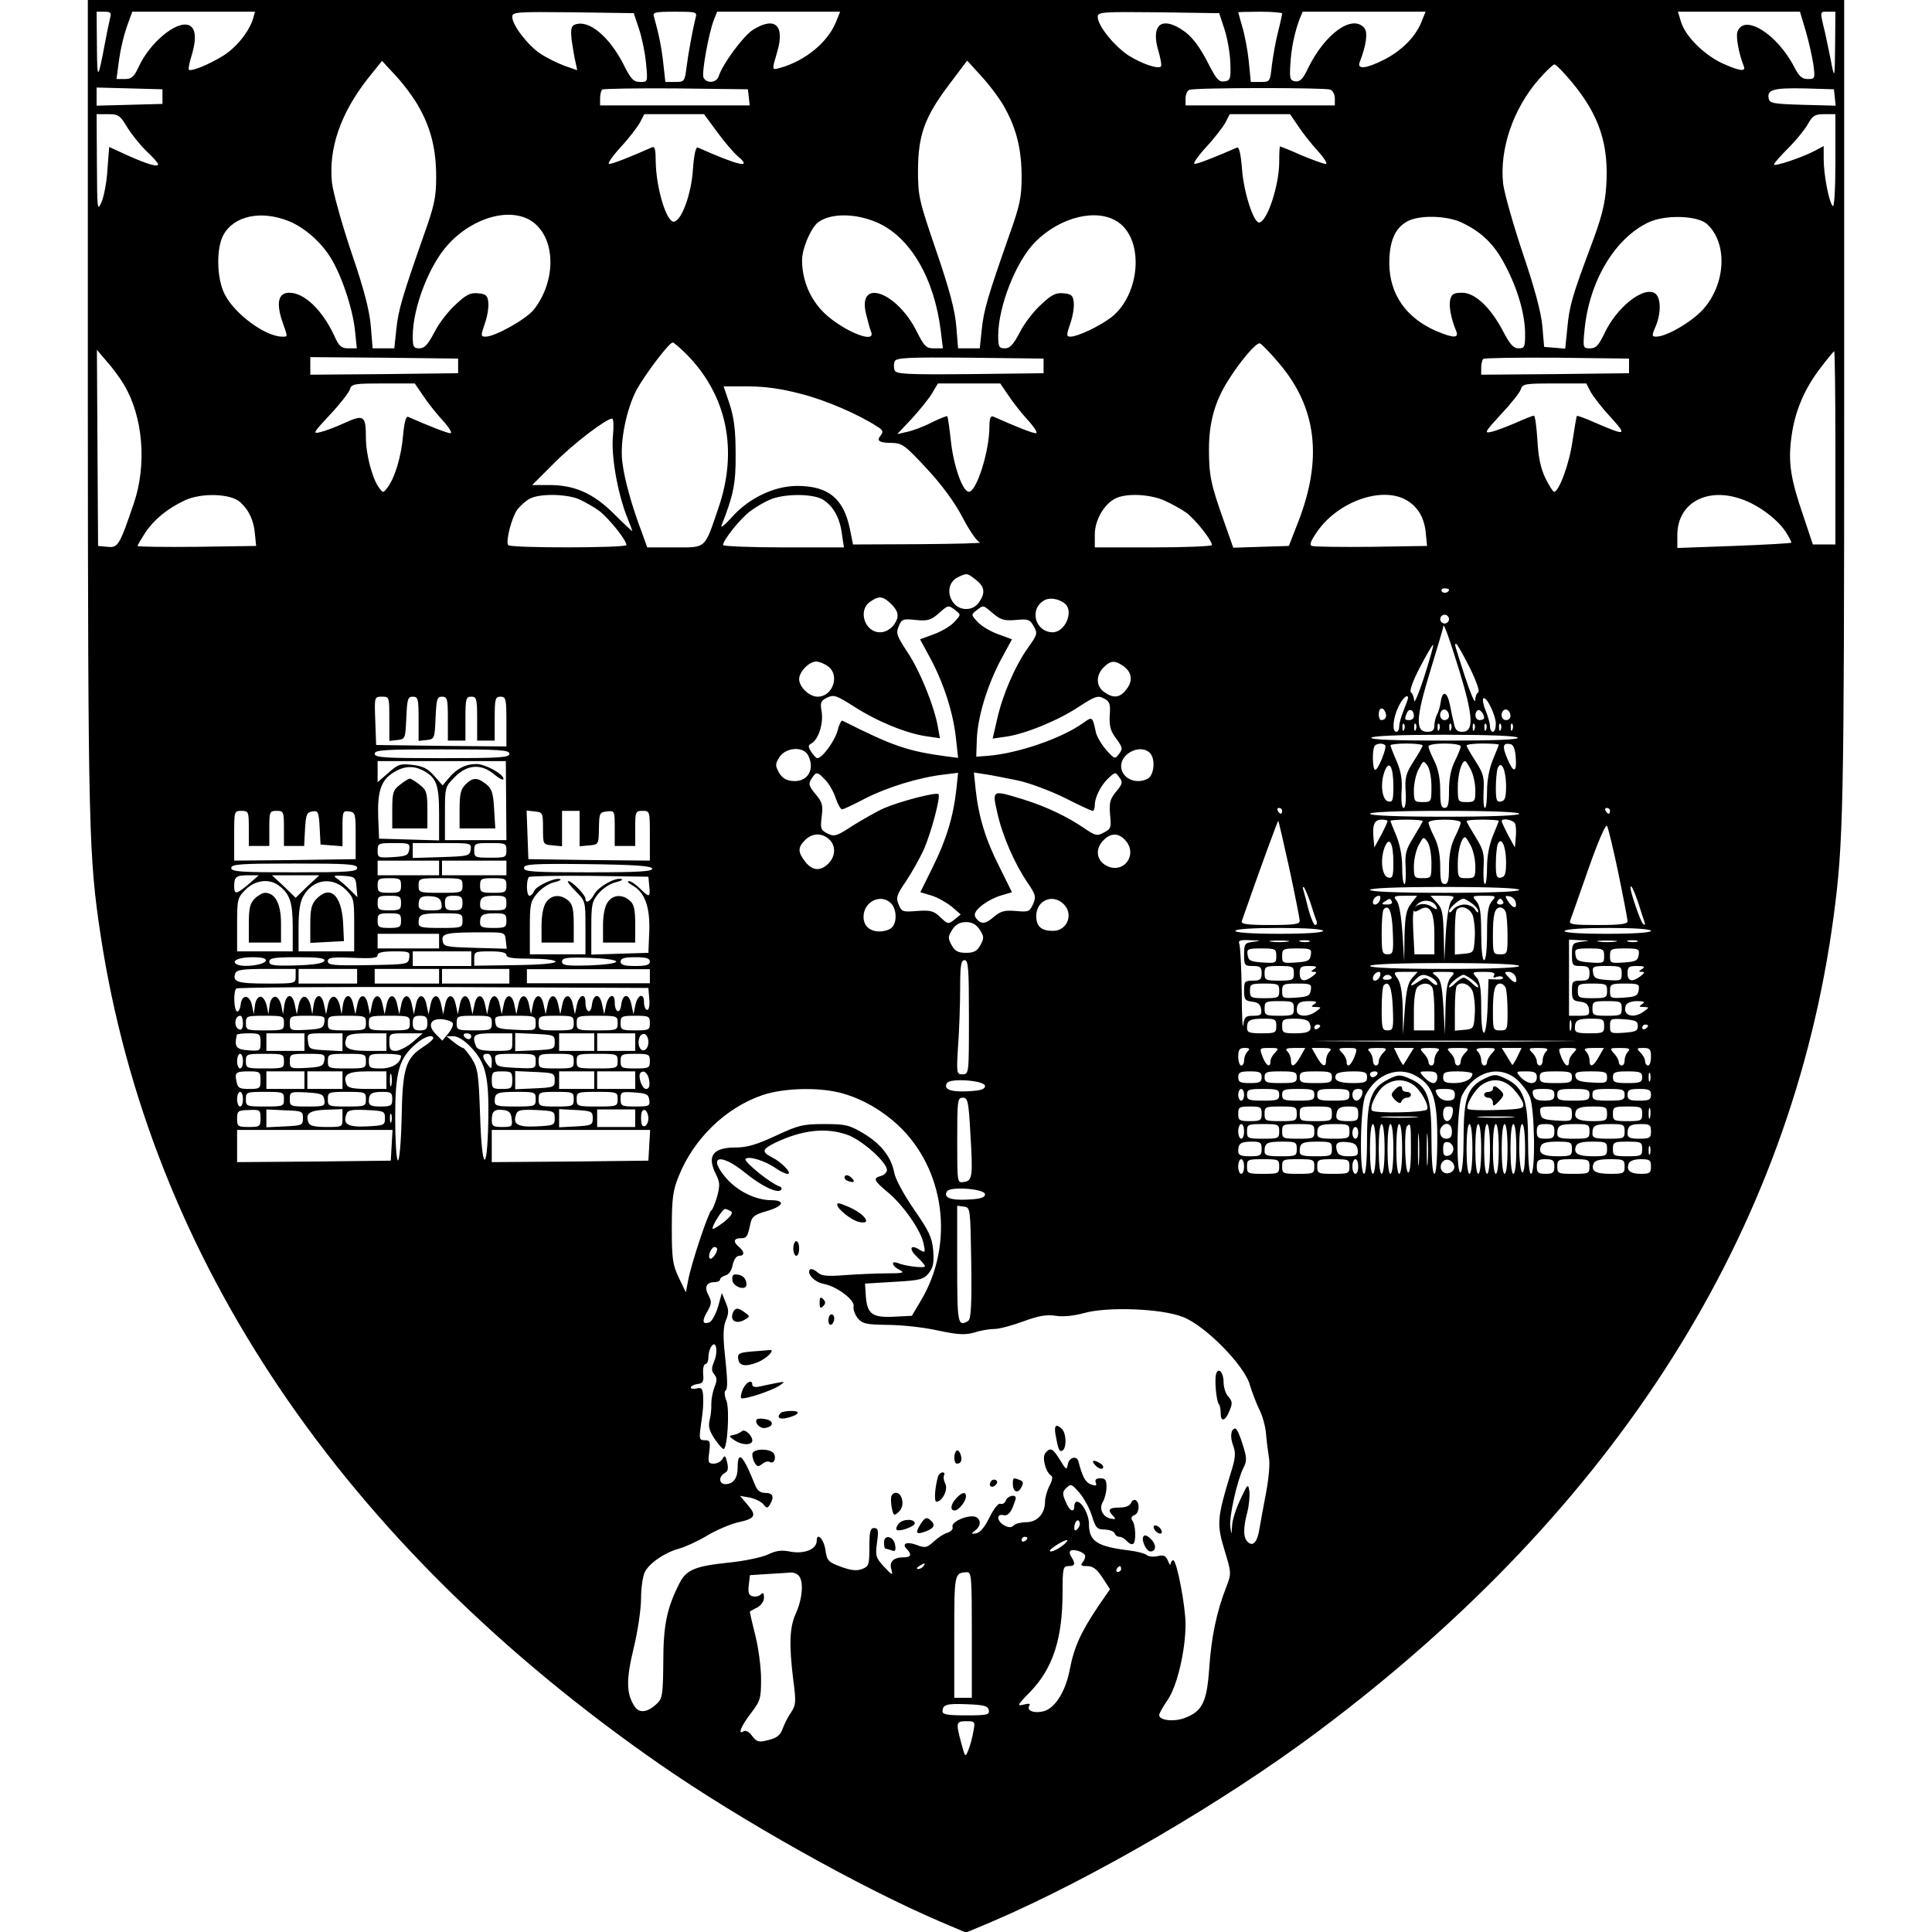 <?xml version="1.0" standalone="no"?>
<!DOCTYPE svg PUBLIC "-//W3C//DTD SVG 20010904//EN"
 "http://www.w3.org/TR/2001/REC-SVG-20010904/DTD/svg10.dtd">
<svg version="1.0" xmlns="http://www.w3.org/2000/svg"
 width="660pt" height="660pt" viewBox="0 0 660 660"
 preserveAspectRatio="xMidYMid meet">
<g transform="translate(0,660) scale(0.1,-0.1)"
fill="#000000" stroke="none">
<path d="M300 5208 c1 -1450 3 -1532 44 -1805 169 -1104 826 -2077 1910 -2830
272 -189 687 -422 959 -538 l87 -37 88 37 c343 147 794 410 1117 652 1018 762
1615 1706 1759 2783 33 249 36 363 36 1743 l0 1387 -3000 0 -3000 0 0 -1392z
m76 1330 c-3 -13 -11 -50 -17 -83 -25 -132 -27 -133 -28 -12 l-1 117 26 0 c22
0 25 -3 20 -22z m489 0 c-13 -45 -57 -100 -102 -128 -46 -29 -111 -56 -118
-48 -2 2 2 26 11 53 16 55 12 90 -11 99 -42 16 -133 -59 -171 -142 -16 -34
-24 -42 -47 -42 l-29 0 7 53 c7 53 18 100 37 150 l10 27 210 0 209 0 -6 -22z
m1318 -37 c10 -30 21 -83 24 -118 6 -63 6 -63 -20 -63 -23 0 -32 10 -57 60
-49 96 -119 154 -166 136 -13 -5 -15 -16 -11 -54 4 -26 9 -59 13 -74 l6 -28
-43 15 c-24 9 -61 27 -82 41 -43 28 -97 98 -97 126 0 17 11 18 208 16 l207 -3
18 -54z m193 37 c-10 -40 -25 -122 -31 -170 -6 -46 -7 -48 -39 -48 l-33 0 -7
63 c-6 55 -16 104 -32 160 -5 15 3 17 71 17 75 0 77 -1 71 -22z m479 -15 c-28
-68 -104 -130 -187 -154 -33 -9 -32 -12 -12 57 25 88 -9 119 -84 72 -32 -20
-104 -117 -117 -159 -8 -23 -43 -25 -52 -3 -6 17 18 151 36 197 l11 27 210 0
210 0 -15 -37z m1328 -23 c10 -30 19 -82 20 -115 2 -55 0 -60 -20 -63 -18 -3
-27 7 -49 49 -36 72 -63 107 -100 130 -69 43 -102 11 -77 -74 8 -27 12 -51 9
-54 -10 -10 -65 9 -110 37 -49 32 -106 102 -106 132 0 17 11 18 208 16 l207
-3 18 -55z m197 54 c0 -3 -6 -32 -14 -63 -8 -31 -17 -82 -21 -113 -6 -58 -7
-58 -39 -58 l-33 0 -7 71 c-4 38 -14 91 -22 117 -7 26 -14 48 -14 50 0 1 34 2
75 2 41 0 75 -3 75 -6z m475 -31 c-21 -51 -69 -98 -129 -128 -60 -30 -91 -33
-81 -7 23 59 28 101 16 116 -41 49 -135 -19 -193 -138 -17 -36 -27 -46 -43
-44 -18 3 -20 9 -17 58 3 54 14 108 32 156 l10 24 210 0 210 0 -15 -37z m1314
-30 c11 -38 22 -89 26 -115 6 -46 5 -48 -19 -48 -20 0 -30 9 -46 40 -59 115
-174 186 -195 120 -5 -17 5 -73 22 -116 8 -20 -14 -17 -74 10 -63 30 -125 92
-140 140 l-11 36 209 0 208 0 20 -67z m100 -50 c-1 -104 -2 -112 -11 -68 -5
28 -16 78 -23 112 -19 78 -19 73 10 73 l25 0 -1 -117z m-4835 -214 c39 -71 56
-141 56 -234 0 -68 -6 -97 -41 -195 -75 -214 -88 -258 -95 -324 l-7 -66 -37 0
-37 0 -6 73 c-4 53 -22 125 -66 253 -33 98 -63 206 -67 240 -12 116 29 236
122 355 l49 61 51 -55 c28 -31 63 -79 78 -108z m2000 0 c39 -71 56 -141 56
-234 0 -68 -6 -97 -41 -195 -75 -214 -88 -258 -95 -324 l-7 -66 -37 0 -37 0
-6 73 c-4 54 -22 124 -68 258 -60 176 -63 188 -63 279 1 120 23 181 107 292
l61 81 51 -56 c28 -31 64 -79 79 -108z m1936 90 c94 -113 127 -214 117 -357
-4 -59 -16 -107 -52 -202 -64 -171 -74 -205 -81 -283 l-7 -68 -36 3 -36 3 -6
70 c-4 47 -27 133 -67 250 -33 99 -63 205 -67 237 -13 118 34 256 121 356 25
29 50 52 54 52 5 0 32 -27 60 -61z m-4815 -49 l0 -25 -112 -3 -113 -3 0 31 0
31 113 -3 112 -3 0 -25z m2003 -2 l3 -28 -255 0 -256 0 0 23 c0 13 3 27 7 31
4 3 117 5 252 4 l246 -3 3 -27z m1986 26 c9 -3 16 -17 16 -30 l0 -24 -255 0
-255 0 0 24 c0 13 6 27 13 29 18 8 462 8 481 1z m1724 -27 l3 -28 -113 3
c-101 3 -113 5 -116 22 -6 30 17 36 123 34 l100 -3 3 -28z m-5835 -99 c14 -24
44 -61 66 -83 23 -21 41 -42 41 -46 0 -11 -37 0 -106 31 l-61 28 -6 -77 c-2
-42 -12 -92 -20 -111 -15 -33 -15 -27 -16 133 l-1 167 39 0 c35 0 41 -4 64
-42z m2017 -19 c24 -33 57 -72 73 -85 48 -41 -2 -29 -139 32 -7 3 -13 -22 -17
-76 -5 -80 -37 -170 -63 -177 -26 -8 -63 115 -64 206 0 39 -3 52 -12 48 -79
-35 -135 -57 -147 -57 -7 0 10 25 38 56 29 31 58 69 67 85 l15 29 102 0 102 0
45 -61z m1985 20 c15 -23 45 -61 67 -85 22 -24 34 -44 27 -44 -8 0 -45 14 -84
30 -38 17 -71 30 -72 30 -2 0 -3 -24 -3 -53 0 -81 -42 -207 -69 -207 -19 0
-52 103 -58 181 -4 52 -10 78 -17 75 -68 -30 -134 -56 -145 -56 -7 0 10 25 38
56 29 31 58 69 67 85 l15 29 103 0 103 0 28 -41z m1835 -121 c0 -96 -4 -158
-9 -152 -13 13 -31 107 -31 160 l0 45 -32 -17 c-44 -23 -138 -54 -138 -46 0 4
22 29 49 56 27 27 57 64 67 82 16 29 24 34 56 34 l38 0 0 -162z m-5282 -204
c51 -21 107 -69 140 -122 38 -59 78 -179 85 -254 l6 -58 -29 0 c-24 0 -32 7
-48 43 -41 88 -102 147 -154 147 -37 0 -45 -34 -24 -97 20 -57 20 -53 -1 -53
-57 1 -161 77 -195 144 -28 53 -30 157 -5 203 36 66 129 86 225 47z m832 -2
c78 -57 81 -199 5 -298 -25 -33 -133 -94 -166 -94 -17 0 -17 3 -3 44 9 25 14
57 12 73 -2 23 -8 29 -35 31 -26 3 -41 -5 -76 -38 -25 -22 -58 -65 -73 -95
-22 -42 -34 -55 -51 -55 -20 0 -23 5 -23 41 0 98 56 243 121 314 87 95 216
129 289 77z m1176 -2 c113 -49 196 -190 218 -372 l7 -58 -30 0 c-27 0 -33 6
-58 55 -68 139 -206 188 -174 61 6 -24 13 -51 17 -60 18 -47 -116 13 -173 78
-41 47 -63 105 -63 168 0 38 29 107 53 127 41 33 127 34 203 1z m824 1 c90
-62 75 -249 -25 -326 -40 -30 -112 -64 -137 -65 -15 0 -16 3 -2 44 9 25 14 57
12 73 -2 23 -8 29 -35 31 -26 3 -41 -5 -76 -38 -25 -22 -58 -65 -73 -95 -22
-42 -34 -55 -51 -55 -20 0 -23 5 -23 43 0 100 61 255 127 321 86 86 212 116
283 67z m1173 -1 c69 -33 112 -74 150 -148 42 -80 67 -166 67 -234 0 -43 -2
-48 -22 -48 -18 0 -30 14 -53 58 -43 82 -96 132 -140 132 -28 0 -36 -4 -41
-24 -5 -22 3 -65 21 -108 9 -24 -11 -23 -68 1 -104 45 -160 126 -161 231 0 75
19 121 62 144 40 22 134 20 185 -4z m838 -5 c72 -65 65 -206 -14 -293 -40 -43
-124 -92 -159 -92 -15 0 -16 3 -2 35 20 48 18 102 -4 114 -41 22 -131 -51
-172 -140 -19 -39 -28 -49 -48 -49 -24 0 -25 1 -19 63 16 167 104 314 220 368
56 26 165 23 198 -6z m-3484 -447 c137 -140 175 -327 107 -524 -48 -141 -40
-134 -149 -134 l-94 0 -19 53 c-35 92 -59 181 -66 238 -9 70 14 182 49 248 30
54 111 161 123 161 4 0 26 -19 49 -42z m2025 -32 c126 -150 146 -323 64 -536
l-33 -85 -95 -3 -95 -3 -31 88 c-46 129 -52 159 -52 249 0 90 20 163 66 235
42 67 96 130 108 126 6 -2 37 -34 68 -71z m-3948 -71 c65 -109 78 -273 33
-405 -49 -144 -54 -152 -90 -148 l-32 3 -2 335 -2 335 34 -40 c20 -22 46 -58
59 -80z m5846 -215 l0 -330 -38 0 -39 0 -31 93 c-46 133 -54 188 -42 276 12
88 45 165 102 238 22 29 42 53 44 53 2 0 4 -148 4 -330z m-4705 280 l0 -25
-252 -3 -253 -2 0 30 0 30 253 -2 252 -3 0 -25z m2000 0 l0 -25 -251 -3 c-217
-2 -253 0 -258 13 -3 8 -3 22 0 30 5 13 41 15 258 13 l251 -3 0 -25z m2000 0
l0 -25 -252 -3 -253 -2 0 23 c0 13 3 27 7 31 4 3 117 5 252 4 l246 -3 0 -25z
m-4120 -101 c15 -23 45 -61 67 -85 22 -24 34 -44 27 -44 -11 0 -77 26 -145 56
-7 3 -13 -19 -17 -63 -6 -72 -28 -145 -53 -178 -15 -20 -15 -20 -30 0 -22 30
-44 113 -44 169 0 76 -7 81 -71 52 -30 -14 -67 -28 -84 -32 -28 -7 -26 -3 32
59 34 36 64 75 68 86 6 20 14 21 114 21 l108 0 28 -41z m2000 0 c15 -23 45
-61 67 -85 22 -24 34 -44 27 -44 -12 0 -67 22 -146 57 -9 4 -13 -7 -13 -35 0
-83 -44 -222 -70 -222 -21 0 -51 84 -61 168 -5 47 -11 88 -13 90 -2 2 -26 -8
-53 -21 -26 -14 -64 -28 -83 -32 l-35 -8 51 54 c27 30 59 69 69 87 l19 32 107
0 106 0 28 -41z m1989 12 c9 -16 39 -55 68 -86 58 -64 54 -65 -55 -18 -31 14
-59 24 -60 22 -2 -2 -8 -40 -15 -85 -10 -75 -46 -174 -63 -174 -4 0 -17 21
-30 47 -16 34 -24 71 -27 130 -3 46 -8 83 -12 83 -4 0 -32 -11 -61 -24 -30
-13 -67 -27 -83 -31 -27 -6 -25 -2 31 59 34 36 64 74 68 85 6 20 14 21 115 21
l109 0 15 -29z m-2700 -6 c85 -21 200 -71 264 -113 18 -11 20 -17 11 -29 -16
-19 -6 -26 38 -26 35 -1 45 -8 119 -88 53 -57 96 -116 123 -168 23 -44 49 -82
59 -84 9 -3 -84 -5 -208 -6 l-226 -1 -11 55 c-22 103 -74 145 -180 145 -78 0
-166 -42 -224 -108 -23 -26 -39 -38 -34 -27 41 105 49 144 48 245 0 78 -5 121
-20 168 l-21 62 84 0 c57 0 114 -8 178 -25z m-640 -143 c-7 -66 15 -192 46
-273 11 -27 20 -51 20 -53 0 -2 -28 24 -62 58 -72 72 -137 100 -226 99 l-54 0
74 74 c66 67 179 153 199 153 5 0 6 -26 3 -58z m-1274 -227 c31 -28 47 -63 51
-110 l4 -40 -202 -3 c-112 -1 -203 0 -203 3 0 3 12 23 26 45 30 45 76 83 136
111 56 26 156 23 188 -6z m1157 10 c20 -9 52 -27 71 -41 33 -26 92 -99 92
-116 0 -10 -397 -11 -404 0 -9 14 12 94 31 121 11 14 31 32 44 38 33 17 122
16 166 -2z m833 -1 c36 -22 59 -62 66 -118 l7 -46 -207 0 c-113 0 -206 4 -206
8 0 17 59 90 92 115 18 14 49 32 68 40 48 21 145 21 180 1z m1168 -4 c24 -11
57 -29 74 -41 30 -22 88 -94 88 -111 0 -4 -90 -8 -200 -8 l-200 0 0 44 c0 49
31 103 70 123 37 19 119 15 168 -7z m829 0 c38 -23 60 -61 64 -115 l4 -40
-190 -3 c-104 -1 -195 0 -203 3 -10 3 -5 16 17 48 72 105 225 158 308 107z
m1142 5 c56 -19 121 -67 150 -110 13 -20 22 -37 20 -39 -2 -2 -91 -7 -196 -11
l-193 -7 0 44 c0 109 100 165 219 123z m-2615 -276 c30 -23 33 -45 10 -77 -21
-31 -69 -30 -90 3 -20 31 -12 68 18 83 31 15 32 15 62 -9z m1616 -33 c0 -11
-19 -15 -25 -6 -3 5 1 10 9 10 9 0 16 -2 16 -4z m-1904 -51 c18 -19 23 -31 19
-48 -9 -27 -33 -47 -59 -47 -52 0 -76 75 -34 104 31 22 45 20 74 -9z m592 3
c31 -26 1 -98 -42 -98 -60 1 -81 79 -29 109 19 11 49 6 71 -11z m-374 -23 c19
-15 19 -15 -4 -40 -13 -14 -45 -33 -71 -42 l-46 -17 38 -70 c45 -86 76 -184
85 -271 l7 -64 -39 5 c-134 18 -183 35 -356 122 -4 2 -12 -14 -17 -35 -10 -35
-52 -93 -69 -93 -4 0 -13 10 -21 22 -11 18 -11 22 2 29 23 14 40 66 34 107 -6
33 -3 38 19 49 23 11 32 7 92 -31 79 -51 178 -91 245 -101 l48 -7 -7 38 c-12
71 -62 194 -104 256 -36 55 -40 65 -30 88 10 25 15 27 59 22 40 -4 52 0 77 22
34 30 33 30 58 11z m129 -11 c26 -22 38 -25 77 -22 42 4 48 2 61 -21 14 -24
13 -29 -18 -72 -45 -63 -87 -160 -106 -243 l-16 -69 43 6 c67 9 179 55 249
101 58 38 68 41 88 30 20 -10 23 -19 20 -58 -2 -37 3 -54 22 -79 22 -30 23
-35 10 -52 -14 -19 -15 -19 -43 12 -16 18 -32 45 -36 60 -12 56 -12 56 -44 33
-74 -53 -224 -104 -325 -112 l-40 -3 2 60 c3 76 35 182 82 271 l38 70 -46 17
c-26 9 -58 28 -71 42 -23 25 -23 25 -4 40 25 19 21 19 57 -11z m1557 -19 c0
-8 -7 -15 -15 -15 -8 0 -15 7 -15 15 0 8 7 15 15 15 8 0 15 -7 15 -15z m35
-175 c48 -158 51 -210 10 -210 -17 0 -24 7 -28 28 -4 15 -10 44 -14 65 -9 44
-25 50 -31 11 -2 -15 -7 -35 -13 -45 -5 -10 -9 -27 -9 -38 0 -15 -6 -21 -24
-21 -42 0 -39 48 10 208 24 79 44 146 44 149 0 22 16 -22 55 -147z m-119 -20
c-19 -58 -34 -95 -35 -83 -1 12 -6 25 -11 28 -6 4 6 38 31 86 23 44 43 78 45
76 2 -1 -12 -50 -30 -107z m154 31 c23 -47 36 -83 30 -86 -6 -3 -10 -16 -11
-28 0 -12 -16 25 -35 83 -38 118 -36 110 -29 110 3 0 23 -36 45 -79z m-2192 3
c42 -29 18 -104 -35 -104 -28 0 -63 33 -63 60 0 25 34 60 58 60 10 0 28 -7 40
-16z m1009 1 c30 -21 34 -51 11 -80 -22 -29 -44 -32 -76 -9 -28 19 -29 57 -2
84 24 24 38 25 67 5z m-2507 -181 l0 -75 28 3 c26 3 27 5 30 76 3 64 5 72 22
72 18 0 20 -7 20 -76 l0 -75 28 3 c26 3 27 5 30 76 3 64 5 72 22 72 18 0 20
-7 20 -75 l0 -75 30 0 30 0 0 75 c0 68 2 75 20 75 18 0 20 -7 20 -75 l0 -75
30 0 30 0 0 75 c0 68 2 75 20 75 18 0 20 -7 20 -85 l0 -85 -222 2 -223 3 -3
83 c-3 82 -3 82 23 82 25 0 25 -1 25 -76z m3480 71 c0 -3 -7 -22 -15 -42 -8
-19 -15 -44 -15 -54 0 -11 -4 -19 -10 -19 -15 0 -12 46 7 85 14 30 33 47 33
30z m300 -87 c0 -16 -4 -28 -10 -28 -5 0 -10 8 -10 19 0 10 -7 34 -15 54 -8
19 -11 37 -8 41 10 10 42 -55 43 -86z m-377 38 c6 -15 -1 -26 -15 -26 -4 0 -8
9 -8 20 0 23 15 27 23 6z m97 -12 c0 -8 -7 -14 -15 -14 -17 0 -18 2 -9 24 7
18 24 12 24 -10z m120 0 c0 -8 -7 -14 -15 -14 -15 0 -21 21 -9 33 10 9 24 -2
24 -19z m120 -6 c0 -5 -7 -8 -15 -8 -15 0 -20 21 -8 33 7 7 23 -11 23 -25z
m90 6 c0 -8 -7 -14 -15 -14 -15 0 -21 21 -9 33 10 9 24 -2 24 -19z m-363 -46
c-3 -8 -6 -5 -6 6 -1 11 2 17 5 13 3 -3 4 -12 1 -19z m40 0 c-3 -8 -6 -5 -6 6
-1 11 2 17 5 13 3 -3 4 -12 1 -19z m80 0 c-3 -8 -6 -5 -6 6 -1 11 2 17 5 13 3
-3 4 -12 1 -19z m40 0 c-3 -8 -6 -5 -6 6 -1 11 2 17 5 13 3 -3 4 -12 1 -19z
m80 0 c-3 -8 -6 -5 -6 6 -1 11 2 17 5 13 3 -3 4 -12 1 -19z m40 0 c-3 -8 -6
-5 -6 6 -1 11 2 17 5 13 3 -3 4 -12 1 -19z m50 0 c-3 -8 -6 -5 -6 6 -1 11 2
17 5 13 3 -3 4 -12 1 -19z m40 0 c-3 -8 -6 -5 -6 6 -1 11 2 17 5 13 3 -3 4
-12 1 -19z m18 -28 c4 -7 -82 -10 -250 -10 -168 0 -254 3 -250 10 4 6 98 10
250 10 152 0 246 -4 250 -10z m-453 -26 c7 -7 -24 -84 -34 -84 -10 0 -11 74
-1 83 8 8 28 9 35 1z m128 -1 c0 -3 -14 -28 -31 -54 -27 -42 -30 -56 -27 -104
2 -32 -1 -55 -7 -55 -6 0 -9 23 -7 56 3 40 -2 69 -17 104 -12 27 -21 51 -21
54 0 3 25 6 55 6 30 0 55 -3 55 -7z m130 -3 c0 -6 -9 -28 -20 -50 -13 -26 -20
-59 -20 -100 0 -47 -3 -60 -15 -60 -12 0 -15 13 -15 60 0 41 -7 74 -20 100
-11 22 -20 44 -20 50 0 6 24 10 55 10 31 0 55 -4 55 -10z m130 6 c0 -2 -9 -25
-20 -51 -12 -29 -20 -69 -20 -106 0 -32 -3 -59 -7 -59 -5 0 -6 25 -5 55 3 48
0 62 -27 104 -17 26 -31 51 -31 54 0 4 25 7 55 7 30 0 55 -2 55 -4z m58 -44
c4 -53 -8 -54 -29 -3 -18 42 -15 54 11 49 10 -2 16 -17 18 -46z m-3438 13 c0
-13 -32 -15 -230 -15 -198 0 -230 2 -230 15 0 13 32 15 230 15 198 0 230 -2
230 -15z m1020 -4 c26 -49 -1 -94 -53 -89 -22 2 -36 11 -46 29 -13 24 -13 29
2 53 22 33 80 37 97 7z m1168 7 c20 -20 15 -76 -7 -88 -41 -22 -91 2 -91 43 0
45 67 76 98 45z m-2199 -163 l1 -135 -105 0 -105 0 0 91 c0 90 0 91 34 125 43
43 90 46 135 8 17 -14 31 -21 31 -15 0 17 -62 51 -93 51 -36 0 -66 -15 -93
-47 l-22 -26 -29 33 c-22 25 -39 33 -74 37 -41 5 -50 2 -82 -27 l-37 -32 0 36
0 36 219 0 219 0 1 -135z m3161 48 c0 -52 0 -53 -30 -53 -28 0 -30 2 -30 40 0
23 7 55 16 72 16 30 17 31 30 13 8 -10 14 -43 14 -72z m135 57 c8 -16 15 -47
15 -70 0 -38 -2 -40 -30 -40 -29 0 -30 1 -30 51 0 44 13 89 25 89 3 0 11 -13
20 -30z m-265 -58 c0 -46 -3 -53 -17 -50 -22 4 -29 61 -13 103 16 41 30 16 30
-53z m385 6 c0 -42 -3 -53 -17 -56 -15 -3 -18 4 -18 46 0 28 3 58 6 67 12 30
28 -3 29 -57z m-3702 51 c47 -24 57 -48 57 -147 l0 -93 -102 3 -103 3 -3 74
c-3 88 10 126 52 152 35 22 67 24 99 8z m1376 -33 c13 -13 29 -41 36 -63 7
-21 17 -38 22 -38 4 0 40 17 80 38 75 38 182 71 267 81 l49 6 -6 -57 c-10 -92
-34 -171 -80 -264 l-43 -87 37 -11 c21 -6 52 -24 70 -38 l31 -27 -21 -17 c-21
-17 -23 -17 -49 8 -23 22 -34 24 -79 21 -49 -4 -53 -3 -63 22 -10 23 -7 33 26
81 20 30 46 77 59 105 26 58 59 183 51 191 -8 8 -133 -25 -186 -48 -25 -11
-72 -38 -106 -59 -55 -36 -63 -39 -86 -28 -24 12 -26 17 -21 58 5 39 2 50 -21
77 -23 28 -25 35 -14 52 16 26 20 26 47 -3z m657 -2 c39 -8 111 -35 160 -59
49 -25 92 -45 97 -45 4 0 7 9 7 20 0 27 22 70 49 94 21 19 22 19 35 0 12 -16
11 -22 -11 -48 -21 -26 -24 -37 -21 -78 5 -45 3 -50 -21 -62 -23 -13 -29 -11
-66 14 -60 41 -132 75 -209 99 -108 33 -107 34 -89 -46 18 -80 59 -173 103
-238 28 -41 30 -48 19 -74 -12 -26 -16 -27 -59 -23 -38 3 -51 0 -76 -21 -22
-19 -34 -23 -47 -16 -9 6 -17 16 -17 24 0 19 46 53 90 66 l37 11 -43 87 c-47
92 -71 171 -81 264 l-6 58 39 -6 c21 -3 71 -13 110 -21z m904 -104 c0 -5 -2
-10 -4 -10 -3 0 -8 5 -11 10 -3 6 -1 10 4 10 6 0 11 -4 11 -10z m1120 0 c0 -5
-2 -10 -4 -10 -3 0 -8 5 -11 10 -3 6 -1 10 4 10 6 0 11 -4 11 -10z m-4650 -60
l0 -60 35 0 35 0 0 60 c0 57 1 60 25 60 24 0 25 -3 25 -60 l0 -60 35 0 34 0 3
58 c3 50 6 57 25 60 20 3 22 -1 25 -55 l3 -58 38 -3 37 -3 0 61 c0 58 1 61 23
58 21 -3 22 -8 22 -83 l0 -80 -207 -3 -208 -2 0 85 c0 84 0 85 25 85 24 0 25
-3 25 -60z m1005 0 c0 -55 0 -55 33 -58 l32 -3 0 60 0 61 30 0 30 0 0 -61 0
-60 33 3 c32 3 32 3 33 58 1 52 2 55 27 58 27 3 27 2 27 -57 l0 -61 35 0 35 0
0 60 c0 57 1 60 25 60 25 0 25 -1 25 -85 l0 -85 -207 2 -208 3 -3 83 -3 83 28
-3 c27 -3 28 -5 28 -58z m3335 50 c0 -6 -92 -10 -255 -10 -163 0 -255 4 -255
10 0 6 92 10 255 10 163 0 255 -4 255 -10z m-785 -189 c19 -89 35 -169 35
-177 0 -11 -20 -14 -101 -14 -77 0 -100 3 -97 13 60 172 123 345 125 343 1 -1
18 -75 38 -165z m335 164 c0 -3 -10 -25 -22 -48 l-23 -42 -3 33 c-4 45 3 62
28 62 11 0 20 -2 20 -5z m120 0 c0 -3 -14 -27 -31 -55 -27 -43 -30 -58 -27
-105 1 -30 0 -55 -4 -55 -5 0 -8 27 -8 59 0 37 -8 77 -20 106 -11 26 -20 49
-20 51 0 2 25 4 55 4 30 0 55 -2 55 -5z m130 -5 c0 -6 -9 -28 -20 -50 -13 -26
-20 -59 -20 -100 0 -47 -3 -60 -15 -60 -12 0 -15 13 -15 60 0 41 -7 74 -20
100 -11 22 -20 44 -20 50 0 6 24 10 55 10 31 0 55 -4 55 -10z m130 6 c0 -2 -9
-25 -20 -51 -12 -29 -20 -69 -20 -106 0 -32 -3 -59 -7 -59 -5 0 -6 25 -5 55 3
47 0 62 -27 105 -17 28 -31 52 -31 55 0 3 25 5 55 5 30 0 55 -2 55 -4z m56
-10 c3 -8 4 -29 2 -48 l-3 -33 -23 42 c-12 23 -22 45 -22 48 0 12 41 4 46 -9z
m353 -171 c17 -82 31 -156 31 -162 0 -10 -27 -13 -101 -13 -86 0 -100 2 -95
15 3 8 31 87 62 176 34 97 60 156 64 147 4 -7 22 -80 39 -163z m-2697 118 c24
-21 23 -58 -2 -83 -27 -27 -55 -25 -79 6 -26 33 -26 49 -1 74 24 24 57 26 82
3z m1016 -8 c36 -46 -7 -106 -60 -86 -42 16 -50 59 -18 91 27 27 54 25 78 -5z
m1042 -72 c0 -52 0 -53 -30 -53 -28 0 -30 2 -30 40 0 23 7 55 16 72 16 30 17
31 30 13 8 -10 14 -43 14 -72z m135 57 c8 -16 15 -47 15 -70 0 -38 -2 -40 -30
-40 -29 0 -30 1 -30 51 0 44 13 89 25 89 3 0 11 -13 20 -30z m-265 -58 c0 -46
-3 -53 -17 -50 -22 4 -29 61 -13 103 16 41 30 16 30 -53z m385 6 c0 -42 -3
-53 -17 -56 -15 -3 -18 4 -18 46 0 28 3 58 6 67 12 30 28 -3 29 -57z m-3747
40 c-3 -20 -10 -23 -55 -26 -51 -3 -53 -2 -53 22 0 25 3 26 56 26 52 0 55 -1
52 -22z m210 0 c-3 -22 -8 -23 -100 -26 l-98 -3 0 26 0 25 101 0 c98 0 100 0
97 -22z m122 -3 c0 -24 -3 -25 -55 -25 -52 0 -55 1 -55 25 0 24 3 25 55 25 52
0 55 -1 55 -25z m-230 -60 l0 -25 -105 0 -105 0 0 25 0 25 105 0 105 0 0 -25z
m230 0 l0 -25 -110 0 -110 0 0 25 0 25 110 0 110 0 0 -25z m-510 0 c0 -13 -31
-15 -215 -15 -184 0 -215 2 -215 15 0 13 31 15 215 15 184 0 215 -2 215 -15z
m1008 -2 c3 -10 -45 -13 -217 -13 -191 0 -221 2 -221 15 0 13 28 15 217 13
162 -2 217 -6 221 -15z m-1378 -53 c-43 -36 -50 -37 -50 -7 0 32 7 37 49 37
l35 0 -34 -30z m200 -8 l-40 -39 -40 39 -41 38 81 0 81 0 -41 -38z m168 -2 l3
-35 -23 23 c-13 13 -32 30 -43 38 -19 13 -17 14 20 12 38 -3 40 -5 43 -38z
m1000 3 c4 -40 0 -40 -32 -8 -14 14 -31 25 -38 25 -7 -1 -1 -7 13 -15 42 -23
60 -74 57 -157 l-3 -73 -97 -3 -98 -3 0 90 c0 81 2 92 25 119 14 17 40 34 58
38 17 4 27 9 20 11 -20 7 -79 -26 -93 -52 -14 -26 -30 -33 -30 -15 0 13 -46
60 -59 60 -5 0 6 -15 25 -34 34 -34 34 -35 34 -125 l0 -91 -95 0 -95 0 0 89
c0 81 2 92 25 119 14 17 40 34 58 38 17 4 27 9 20 11 -17 6 -83 -24 -89 -42
-3 -8 -10 -15 -15 -15 -11 0 -12 53 -2 64 4 3 97 5 207 4 l201 -3 3 -32z
m-848 2 c0 -22 -4 -25 -40 -25 -36 0 -40 3 -40 25 0 23 4 25 40 25 36 0 40 -2
40 -25z m210 0 c0 -24 -2 -25 -75 -25 -73 0 -75 1 -75 25 0 24 2 25 75 25 73
0 75 -1 75 -25z m150 0 c0 -23 -4 -25 -45 -25 -41 0 -45 2 -45 25 0 23 4 25
45 25 41 0 45 -2 45 -25z m-774 -3 c35 -28 44 -56 44 -141 l0 -81 -95 0 -95 0
0 91 c0 87 1 92 29 120 34 34 84 39 117 11z m225 -11 c28 -28 29 -33 29 -120
l0 -91 -95 0 -95 0 0 81 c0 58 5 89 17 109 33 57 98 66 144 21z m3295 -43 c9
-29 19 -59 22 -65 2 -7 0 -13 -5 -13 -5 0 -15 24 -23 53 -7 28 -15 58 -17 65
-3 6 -3 12 0 12 3 0 13 -24 23 -52z m714 42 c0 -6 -92 -10 -255 -10 -163 0
-255 4 -255 10 0 6 92 10 255 10 163 0 255 -4 255 -10z m406 -42 c9 -29 19
-60 22 -68 3 -10 2 -12 -6 -5 -8 8 -42 106 -42 122 0 16 11 -6 26 -49z m-4226
-3 c0 -22 -4 -25 -40 -25 -36 0 -40 3 -40 25 0 23 4 25 40 25 36 0 40 -2 40
-25z m138 -2 c3 -21 -1 -23 -37 -23 -33 0 -41 4 -41 18 0 27 10 33 45 30 22
-2 31 -9 33 -25z m72 2 c0 -21 -5 -25 -30 -25 -25 0 -30 4 -30 25 0 21 5 25
30 25 25 0 30 -4 30 -25z m150 0 c0 -23 -4 -25 -45 -25 -37 0 -45 3 -45 18 0
27 9 32 52 32 34 0 38 -3 38 -25z m2984 10 c-6 -16 -24 -21 -24 -7 0 11 11 22
21 22 5 0 6 -7 3 -15z m107 -11 c-17 -22 -21 -42 -23 -113 l-1 -86 -6 96 c-4
59 -11 102 -20 112 -12 15 -9 17 29 17 l41 0 -20 -26z m138 10 c-9 -11 -16
-54 -20 -113 l-5 -96 -2 89 c-2 77 -5 93 -24 113 l-21 23 42 0 c39 0 42 -2 30
-16z m138 -2 c-13 -15 -17 -39 -17 -110 0 -55 -4 -92 -10 -92 -6 0 -10 37 -10
92 0 71 -4 95 -17 110 -15 17 -14 18 27 18 41 0 42 -1 27 -18z m81 -5 c5 -23
-10 -21 -26 4 -12 18 -11 20 5 17 10 -2 19 -11 21 -21z m-2134 -3 c20 -20 21
-68 1 -84 -8 -7 -26 -12 -40 -12 -34 0 -55 19 -55 50 0 52 59 81 94 46z m588
-1 c37 -34 15 -93 -35 -93 -40 0 -57 15 -57 51 0 52 54 77 92 42z m1123 7 c3
-6 -4 -10 -17 -10 -18 0 -20 2 -8 10 19 12 18 12 25 0z m153 -20 c3 -9 -2 -8
-18 3 -24 16 -60 8 -60 -13 0 -6 8 -5 19 2 35 22 51 -5 51 -83 l0 -69 -34 0
-34 0 -4 78 c-3 65 -1 80 15 94 20 19 57 12 65 -12z m120 14 c12 -8 22 -21 22
-27 0 -7 -5 -4 -11 6 -5 9 -22 17 -36 17 -14 0 -32 -8 -39 -17 -7 -10 -14 -13
-14 -6 0 11 37 43 50 43 3 0 16 -7 28 -16z m107 6 c3 -5 -1 -10 -10 -10 -9 0
-13 5 -10 10 3 6 8 10 10 10 2 0 7 -4 10 -10z m-377 -103 c3 -72 1 -77 -18
-77 -18 0 -20 6 -20 73 0 41 3 77 7 81 18 18 28 -7 31 -77z m273 56 c5 -15 9
-50 7 -77 -3 -49 -4 -51 -35 -54 l-33 -3 0 74 c0 40 3 77 7 80 15 16 44 5 54
-20z m113 11 c3 -9 6 -45 6 -80 0 -62 -1 -64 -25 -64 -24 0 -25 2 -25 64 0 72
6 96 25 96 7 0 16 -7 19 -16z m-3774 -29 c0 -22 -4 -25 -40 -25 -36 0 -40 3
-40 25 0 23 4 25 40 25 36 0 40 -2 40 -25z m210 0 c0 -24 -2 -25 -75 -25 -66
0 -75 2 -75 18 0 29 8 32 82 32 66 0 68 -1 68 -25z m150 0 c0 -23 -4 -25 -45
-25 -37 0 -45 3 -45 18 0 27 9 32 52 32 34 0 38 -3 38 -25z m1617 -31 c15 -24
15 -29 2 -53 -11 -20 -22 -26 -49 -26 -27 0 -38 6 -49 26 -13 24 -13 29 2 53
12 18 26 26 47 26 21 0 35 -8 47 -26z m1173 -4 c0 -6 -57 -10 -150 -10 -93 0
-150 4 -150 10 0 6 57 10 150 10 93 0 150 -4 150 -10z m1120 0 c0 -6 -57 -10
-151 -10 -97 0 -148 4 -144 10 4 6 65 10 151 10 89 0 144 -4 144 -10z m-3912
-33 l3 -28 -108 3 c-102 3 -108 4 -111 25 -4 25 14 28 143 28 69 0 70 0 73
-28z m-228 -2 l0 -25 -105 0 -105 0 0 25 0 25 105 0 105 0 0 -25z m2783 -2
c-31 -4 -33 -7 -33 -44 0 -37 2 -39 30 -39 25 0 30 -4 30 -25 0 -21 -5 -25
-30 -25 -28 0 -30 -3 -30 -34 0 -30 3 -35 28 -38 19 -2 28 -9 30 -25 3 -20 -1
-23 -27 -23 -26 0 -30 -4 -34 -32 -2 -18 -5 33 -5 114 -1 80 -5 153 -8 162 -5
13 1 16 37 14 37 -1 39 -2 12 -5z m115 0 c-16 -2 -40 -2 -55 0 -16 2 -3 4 27
4 30 0 43 -2 28 -4z m75 0 c-7 -2 -21 -2 -30 0 -10 3 -4 5 12 5 17 0 24 -2 18
-5z m930 0 c-31 -4 -33 -7 -33 -44 0 -37 2 -39 30 -39 25 0 30 -4 30 -25 0
-21 -5 -25 -30 -25 -28 0 -30 -3 -30 -34 0 -30 3 -35 28 -38 19 -2 28 -9 30
-25 3 -20 -1 -23 -32 -23 l-36 0 0 130 0 130 38 -2 c36 -1 36 -1 5 -5z m115 0
c-16 -2 -40 -2 -55 0 -16 2 -3 4 27 4 30 0 43 -2 28 -4z m75 0 c-7 -2 -21 -2
-30 0 -10 3 -4 5 12 5 17 0 24 -2 18 -5z m-1233 -49 c0 -24 -2 -25 -47 -22
-41 3 -48 6 -51 26 -3 20 0 22 47 22 48 0 51 -2 51 -26z m118 4 c-3 -20 -10
-23 -50 -26 -46 -3 -48 -2 -48 22 0 24 3 26 51 26 47 0 50 -2 47 -22z m1002
-4 c0 -24 -2 -25 -47 -22 -41 3 -48 6 -51 26 -3 20 0 22 47 22 48 0 51 -2 51
-26z m118 4 c-3 -20 -10 -23 -50 -26 -46 -3 -48 -2 -48 22 0 24 3 26 51 26 47
0 50 -2 47 -22z m-4200 -10 c-3 -22 -6 -23 -140 -25 -119 -2 -138 0 -138 13 0
13 13 15 85 12 65 -3 85 -1 85 9 0 9 17 13 56 13 52 0 55 -1 52 -22z m212 -3
l0 -25 -100 0 -100 0 0 25 0 25 100 0 100 0 0 -25z m120 12 c0 -9 23 -12 83
-12 46 0 83 -4 85 -10 1 -6 -51 -11 -138 -12 l-140 -2 0 24 c0 24 3 25 55 25
38 0 55 -4 55 -13z m-822 -19 c-5 -14 -70 -23 -95 -14 -28 11 -1 26 48 26 36
0 49 -4 47 -12z m200 0 c-3 -9 -34 -14 -96 -16 -77 -2 -92 0 -92 13 0 12 16
15 96 15 72 0 95 -3 92 -12z m997 -3 c0 -6 -39 -11 -92 -13 -79 -2 -93 0 -93
13 0 13 14 15 93 13 53 -2 92 -7 92 -13z m115 0 c0 -11 -12 -15 -50 -15 -38 0
-50 4 -50 15 0 11 12 15 50 15 38 0 50 -4 50 -15z m1090 -190 c0 -193 0 -195
-22 -195 -20 0 -21 2 -15 98 4 53 7 141 7 195 0 79 3 97 15 97 13 0 15 -28 15
-195z m1880 175 c0 -6 -92 -10 -255 -10 -163 0 -255 4 -255 10 0 6 92 10 255
10 163 0 255 -4 255 -10z m-770 -25 c0 -23 -3 -25 -50 -25 -47 0 -50 2 -50 25
0 23 3 25 50 25 47 0 50 -2 50 -25z m70 15 c-13 -8 -13 -10 -1 -10 11 0 9 -4
-5 -15 -28 -21 -44 -18 -44 10 0 22 4 25 33 25 24 0 28 -3 17 -10z m1050 -16
c0 -24 -2 -25 -47 -22 -41 3 -48 6 -51 26 -3 20 0 22 47 22 48 0 51 -2 51 -26z
m70 16 c-13 -8 -13 -10 -1 -10 11 0 9 -4 -5 -15 -28 -21 -44 -18 -44 10 0 22
4 25 33 25 24 0 28 -3 17 -10z m-4600 -25 c0 -25 0 -25 -99 -25 -100 0 -118 6
-107 35 4 12 27 15 106 15 l100 0 0 -25z m210 0 l0 -25 -100 0 -100 0 0 25 0
25 100 0 100 0 0 -25z m280 0 l0 -25 -110 0 -110 0 0 25 0 25 110 0 110 0 0
-25z m240 0 l0 -25 -115 0 -115 0 0 25 0 25 115 0 115 0 0 -25z m480 0 l0 -24
-210 0 -210 0 0 24 0 24 210 0 210 0 0 -24z m2494 0 c-6 -16 -24 -21 -24 -7 0
11 11 22 21 22 5 0 6 -7 3 -15z m110 -6 c-14 -16 -20 -42 -25 -107 l-6 -87 -1
85 c-1 59 -7 92 -18 108 -15 22 -15 22 27 22 l42 0 -19 -21z m133 3 c-13 -14
-17 -41 -19 -108 l-2 -89 -5 93 c-5 77 -9 96 -25 108 -18 13 -16 14 24 14 41
0 42 -1 27 -18z m147 6 c-5 -8 -2 -9 9 -5 9 3 19 2 21 -2 3 -5 -7 -8 -22 -7
l-27 1 -3 -92 c-4 -118 -22 -123 -22 -6 0 66 -4 91 -17 105 -15 17 -14 18 26
18 30 0 40 -3 35 -12z m73 -3 c9 -25 -2 -27 -22 -5 -17 18 -17 20 -1 20 9 0
19 -7 23 -15z m-423 -3 c2 -4 -4 -9 -15 -9 -11 -1 -17 2 -14 8 7 11 22 12 29
1z m137 -2 c10 -6 19 -16 19 -22 0 -6 -9 -3 -20 7 -18 17 -21 17 -45 1 -28
-19 -33 -15 -9 8 18 19 28 20 55 6z m137 -6 c12 -8 22 -19 22 -25 0 -5 -9 0
-20 11 -11 11 -24 20 -30 20 -5 0 -19 -9 -30 -20 -11 -11 -20 -16 -20 -11 0
10 39 41 50 41 3 0 16 -7 28 -16z m-658 -39 c0 -23 -3 -25 -50 -25 -47 0 -50
2 -50 25 0 23 3 25 50 25 47 0 50 -2 50 -25z m108 3 c-3 -20 -10 -23 -50 -26
-46 -3 -48 -2 -48 22 0 24 3 26 51 26 47 0 50 -2 47 -22z m280 -61 c3 -72 1
-77 -18 -77 -18 0 -20 6 -20 73 0 41 3 77 7 81 18 18 28 -7 31 -77z m136 67
c3 -9 6 -45 6 -80 l0 -64 -35 0 -35 0 0 68 c0 40 5 73 12 80 17 17 45 15 52
-4z m137 -11 c5 -15 9 -50 7 -77 -3 -49 -4 -51 -35 -54 l-33 -3 0 74 c0 40 3
77 7 80 15 16 44 5 54 -20z m113 11 c3 -9 6 -45 6 -80 0 -62 -1 -64 -25 -64
-24 0 -25 2 -25 64 0 72 6 96 25 96 7 0 16 -7 19 -16z m346 -9 c0 -23 -3 -25
-50 -25 -47 0 -50 2 -50 25 0 23 3 25 50 25 47 0 50 -2 50 -25z m108 3 c-3
-20 -10 -23 -50 -26 -46 -3 -48 -2 -48 22 0 24 3 26 51 26 47 0 50 -2 47 -22z
m-3380 -30 c2 -22 -1 -38 -7 -38 -6 0 -11 12 -11 26 0 35 -23 26 -30 -12 l-6
-29 -7 33 c-8 40 -30 39 -35 -1 -4 -34 -22 -25 -22 9 0 35 -23 25 -30 -12 l-6
-29 -7 33 c-8 40 -30 39 -35 -1 -4 -34 -22 -25 -22 9 0 35 -23 25 -30 -12 l-6
-29 -7 33 c-8 40 -30 38 -37 -4 l-6 -29 -7 33 c-8 40 -30 38 -37 -4 l-6 -29
-7 33 c-8 40 -30 38 -37 -4 l-6 -29 -7 33 c-8 40 -30 38 -37 -4 l-6 -29 -7 33
c-8 40 -30 38 -37 -4 l-6 -29 -7 33 c-8 40 -30 38 -37 -4 l-6 -29 -7 33 c-8
40 -30 38 -37 -4 l-6 -29 -7 33 c-8 40 -30 38 -37 -4 l-6 -29 -7 33 c-8 40
-30 38 -37 -4 l-6 -29 -7 33 c-8 40 -30 38 -37 -4 l-6 -29 -7 33 c-8 40 -30
38 -37 -4 l-6 -29 -7 33 c-8 40 -30 38 -37 -4 l-6 -29 -7 33 c-8 40 -30 38
-37 -4 l-6 -29 -7 33 c-8 40 -30 38 -37 -4 l-6 -29 -7 33 c-8 40 -30 38 -37
-4 l-6 -29 -7 33 c-8 41 -30 38 -36 -4 l-4 -29 -6 30 c-4 17 -13 30 -21 30 -9
0 -17 -13 -20 -30 l-6 -30 -7 33 c-8 41 -30 38 -36 -4 l-4 -29 -6 30 c-4 17
-13 30 -21 30 -9 0 -17 -13 -20 -30 l-6 -30 -7 33 c-8 41 -30 38 -36 -4 l-4
-29 -6 30 c-4 17 -13 30 -21 30 -9 0 -17 -12 -19 -30 l-4 -30 -6 30 c-4 17
-13 30 -21 30 -9 0 -17 -12 -19 -30 l-4 -30 -6 30 c-8 38 -35 40 -39 2 -2 -15
-8 -25 -13 -22 -10 7 -12 68 -2 78 3 4 322 6 707 5 l701 -3 3 -37z m2202 -33
c0 -23 -3 -25 -50 -25 -47 0 -50 2 -50 25 0 23 3 25 50 25 47 0 50 -2 50 -25z
m70 15 c-12 -8 -12 -10 5 -10 20 -1 20 -1 1 -15 -28 -21 -66 -19 -66 3 0 26 9
32 44 32 24 0 27 -3 16 -10z m1050 -15 c0 -23 -3 -25 -50 -25 -47 0 -50 2 -50
25 0 23 3 25 50 25 47 0 50 -2 50 -25z m70 15 c-12 -8 -12 -10 5 -10 20 -1 20
-1 1 -15 -36 -27 -75 -14 -62 20 3 9 19 15 38 15 25 0 29 -3 18 -10z m-4780
-66 c0 -16 -5 -24 -12 -21 -20 6 -18 47 3 47 5 0 9 -12 9 -26z m140 1 c0 -24
-2 -25 -65 -25 -63 0 -65 1 -65 25 0 24 2 25 65 25 63 0 65 -1 65 -25z m138 3
c-3 -20 -10 -23 -60 -26 -56 -3 -58 -2 -58 23 0 24 2 25 61 25 57 0 60 -1 57
-22z m142 -3 c0 -24 -2 -25 -65 -25 -63 0 -65 1 -65 25 0 24 2 25 65 25 63 0
65 -1 65 -25z m150 0 c0 -24 -2 -25 -70 -25 -68 0 -70 1 -70 25 0 24 2 25 70
25 68 0 70 -1 70 -25z m60 0 c0 -20 -5 -25 -25 -25 -20 0 -25 5 -25 25 0 20 5
25 25 25 20 0 25 -5 25 -25z m220 0 c0 -24 -3 -25 -60 -25 -57 0 -60 1 -60 25
0 24 3 25 60 25 57 0 60 -1 60 -25z m150 0 c0 -26 -1 -26 -67 -23 -62 3 -68 5
-71 26 -3 21 0 22 67 22 69 0 71 -1 71 -25z m130 0 c0 -24 -3 -25 -60 -25 -57
0 -60 1 -60 25 0 24 3 25 60 25 57 0 60 -1 60 -25z m150 0 c0 -24 -2 -25 -70
-25 -68 0 -70 1 -70 25 0 24 2 25 70 25 68 0 70 -1 70 -25z m110 0 c0 -23 -3
-25 -50 -25 -47 0 -50 2 -50 25 0 23 3 25 50 25 47 0 50 -2 50 -25z m-673 -1
c2 -6 -5 -22 -16 -35 l-20 -24 -22 22 c-30 30 -19 55 23 51 17 -2 33 -8 35
-14z m2813 -9 c0 -23 -3 -25 -50 -25 -42 0 -50 3 -50 18 0 27 9 32 57 32 39 0
43 -2 43 -25z m114 9 c10 -26 -2 -34 -50 -34 -40 0 -44 2 -44 25 0 23 4 25 44
25 31 0 46 -5 50 -16z m893 -21 c-3 -10 -5 -4 -5 12 0 17 2 24 5 18 2 -7 2
-21 0 -30z m113 12 c0 -23 -3 -25 -50 -25 -42 0 -50 3 -50 18 0 27 9 32 57 32
39 0 43 -2 43 -25z m115 0 c0 -17 -8 -20 -47 -23 -46 -3 -48 -2 -48 23 0 25 2
26 48 23 39 -3 47 -6 47 -23z m-1085 1 c0 -3 -4 -8 -10 -11 -5 -3 -10 -1 -10
4 0 6 5 11 10 11 6 0 10 -2 10 -4z m1120 0 c0 -3 -4 -8 -10 -11 -5 -3 -10 -1
-10 4 0 6 5 11 10 11 6 0 10 -2 10 -4z m-4740 -57 c0 -29 -1 -30 -42 -27 -42
3 -48 12 -39 53 1 3 19 5 41 5 38 0 40 -2 40 -31z m150 1 l0 -30 -65 0 -65 0
0 30 0 30 65 0 65 0 0 -30z m130 0 l0 -31 -57 3 c-55 3 -58 4 -61 31 -3 27 -3
27 57 27 l61 0 0 -30z m150 0 l0 -30 -65 0 c-68 0 -85 11 -71 45 4 11 22 15
71 15 l65 0 0 -30z m90 0 c-19 -16 -45 -29 -57 -30 -19 0 -23 5 -23 30 0 30 0
30 57 30 l57 0 -34 -30z m200 20 c0 -5 -4 -10 -9 -10 -6 0 -13 5 -16 10 -3 6
1 10 9 10 9 0 16 -4 16 -10z m140 -20 c0 -30 0 -30 -59 -30 -44 0 -60 4 -65
16 -15 39 -8 44 59 44 l65 0 0 -30z m145 0 c0 -24 -3 -25 -67 -28 l-68 -3 0
31 0 31 68 -3 c64 -3 67 -4 67 -28z m135 0 l0 -30 -60 0 -60 0 0 30 0 30 60 0
60 0 0 -30z m140 0 l0 -30 -65 0 -65 0 0 30 0 30 65 0 65 0 0 -30z m45 0 c0
-27 -22 -39 -31 -16 -8 22 3 49 19 43 6 -2 12 -14 12 -27z m-735 13 c-1 -5
-15 -17 -32 -28 -62 -39 -73 -72 -76 -243 -2 -88 -8 -150 -13 -146 -5 3 -9 69
-9 146 0 158 13 203 72 253 28 24 58 33 58 18z m130 -32 c50 -53 61 -101 58
-254 -4 -182 -22 -168 -28 23 -5 140 -7 159 -28 193 -13 20 -27 37 -30 37 -4
0 -18 9 -32 20 l-25 20 24 0 c15 0 38 -14 61 -39z m3688 22 c-196 -2 -520 -2
-720 0 -200 1 -39 2 357 2 396 0 559 -1 363 -2z m-1036 -35 c-7 -7 -12 -20
-12 -30 0 -10 -4 -18 -10 -18 -5 0 -10 14 -10 30 0 24 4 30 22 30 17 0 19 -3
10 -12z m94 -4 c-9 -8 -16 -22 -16 -30 0 -24 -15 -15 -27 16 -11 30 -11 30 24
30 31 0 33 -1 19 -16z m86 -14 c-19 -34 -32 -39 -32 -12 0 10 -5 23 -12 30 -9
9 -4 12 25 12 l36 0 -17 -30z m100 18 c-7 -7 -12 -20 -12 -30 0 -27 -13 -22
-32 12 l-17 30 36 0 c29 0 34 -3 25 -12z m85 -18 c-12 -31 -27 -40 -27 -16 0
8 -7 22 -16 30 -14 15 -12 16 19 16 35 0 35 0 24 -30z m99 14 c-9 -8 -16 -22
-16 -30 0 -8 -4 -14 -10 -14 -5 0 -10 8 -10 18 0 10 -5 23 -12 30 -9 9 -4 12
26 12 34 0 36 -1 22 -16z m87 -11 c-9 -16 -18 -29 -19 -31 -1 -2 -9 11 -17 27
l-15 31 34 0 34 0 -17 -27z m99 15 c-7 -7 -12 -20 -12 -30 0 -10 -4 -18 -10
-18 -5 0 -10 5 -10 12 0 6 -7 20 -17 30 -15 17 -14 18 22 18 30 0 36 -3 27
-12z m94 -4 c-9 -8 -16 -22 -16 -30 0 -8 -4 -14 -10 -14 -5 0 -10 6 -10 14 0
8 -7 22 -16 30 -14 15 -12 16 26 16 38 0 40 -1 26 -16z m91 -2 c-10 -10 -17
-24 -17 -30 0 -7 -4 -12 -10 -12 -5 0 -10 8 -10 18 0 10 -5 23 -12 30 -9 9 -3
12 27 12 36 0 37 -1 22 -18z m86 -13 c-8 -16 -16 -29 -17 -27 -1 2 -10 15 -19
31 l-17 27 34 0 34 0 -15 -31z m99 19 c-7 -7 -12 -20 -12 -30 0 -10 -4 -18
-10 -18 -5 0 -10 6 -10 14 0 8 -7 22 -16 30 -14 15 -12 16 22 16 30 0 35 -3
26 -12z m94 -4 c-9 -8 -16 -22 -16 -30 0 -24 -15 -15 -27 16 -11 30 -11 30 24
30 31 0 33 -1 19 -16z m86 -14 c-19 -34 -32 -39 -32 -12 0 10 -5 23 -12 30 -9
9 -4 12 25 12 l36 0 -17 -30z m100 18 c-7 -7 -12 -20 -12 -30 0 -10 -4 -18
-10 -18 -5 0 -10 5 -10 12 0 6 -7 20 -17 30 -15 17 -14 18 22 18 30 0 36 -3
27 -12z m78 -18 c0 -16 -4 -30 -10 -30 -5 0 -10 6 -10 14 0 8 -7 22 -16 30
-14 15 -13 16 10 16 22 0 26 -4 26 -30z m-4810 -15 c0 -14 -4 -25 -10 -25 -5
0 -10 11 -10 25 0 14 5 25 10 25 6 0 10 -11 10 -25z m140 0 c0 -24 -2 -25 -65
-25 -63 0 -65 1 -65 25 0 24 2 25 65 25 63 0 65 -1 65 -25z m138 3 c-3 -20
-10 -23 -60 -26 -56 -3 -58 -2 -58 23 0 24 2 25 61 25 57 0 60 -1 57 -22z
m142 -3 c0 -24 -2 -25 -65 -25 -63 0 -65 1 -65 25 0 24 2 25 65 25 63 0 65 -1
65 -25z m120 18 c-1 -25 -30 -43 -69 -43 -37 0 -41 2 -41 25 0 24 3 25 55 25
30 0 55 -3 55 -7z m310 -20 c-1 -27 -1 -27 -15 -9 -19 25 -19 36 0 36 10 0 15
-10 15 -27z m150 2 c0 -26 -1 -26 -67 -23 -62 3 -68 5 -71 26 -3 21 0 22 67
22 69 0 71 -1 71 -25z m130 0 c0 -24 -3 -25 -60 -25 -57 0 -60 1 -60 25 0 24
3 25 60 25 57 0 60 -1 60 -25z m150 0 c0 -24 -2 -25 -70 -25 -68 0 -70 1 -70
25 0 24 2 25 70 25 68 0 70 -1 70 -25z m110 0 c0 -23 -3 -25 -50 -25 -47 0
-50 2 -50 25 0 23 3 25 50 25 47 0 50 -2 50 -25z m-1330 -65 c0 -28 -2 -30
-39 -30 -33 0 -39 3 -43 25 -7 32 -2 35 44 35 36 0 38 -2 38 -30z m150 0 l0
-30 -65 0 -65 0 0 30 0 30 65 0 65 0 0 -30z m130 0 l0 -30 -60 0 -60 0 0 30 0
30 60 0 60 0 0 -30z m150 0 l0 -30 -65 0 c-49 0 -67 4 -71 15 -14 34 3 45 71
45 l65 0 0 -30z m17 -17 c-3 -10 -5 -2 -5 17 0 19 2 27 5 18 2 -10 2 -26 0
-35z m413 17 c0 -28 -3 -30 -35 -30 -32 0 -35 2 -35 30 0 28 3 30 35 30 32 0
35 -2 35 -30z m145 0 c0 -24 -3 -25 -67 -28 l-68 -3 0 31 0 31 68 -3 c64 -3
67 -4 67 -28z m135 0 l0 -30 -60 0 -60 0 0 30 0 30 60 0 60 0 0 -30z m140 0
l0 -30 -65 0 -65 0 0 30 0 30 65 0 65 0 0 -30z m48 -3 c2 -18 -1 -27 -11 -27
-14 0 -29 44 -19 55 12 12 27 -3 30 -28z m2092 13 c0 -17 -7 -20 -40 -20 -33
0 -40 3 -40 20 0 17 7 20 40 20 33 0 40 -3 40 -20z m120 0 c0 -18 -7 -20 -55
-20 -48 0 -55 2 -55 20 0 18 7 20 55 20 48 0 55 -2 55 -20z m120 0 c0 -18 -7
-20 -55 -20 -48 0 -55 2 -55 20 0 18 7 20 55 20 48 0 55 -2 55 -20z m120 0 c0
-17 -7 -20 -49 -20 -49 0 -68 10 -56 30 3 6 28 10 56 10 42 0 49 -3 49 -20z
m35 10 c-3 -5 -10 -10 -16 -10 -5 0 -9 5 -9 10 0 6 7 10 16 10 8 0 12 -4 9
-10z m135 -7 c55 -32 70 -77 70 -212 0 -74 -4 -121 -10 -121 -6 0 -10 48 -10
123 0 140 -14 177 -76 203 -32 14 -39 13 -71 -3 -59 -29 -73 -69 -73 -205 0
-72 -4 -118 -10 -118 -17 0 -13 236 5 269 37 73 114 101 175 64z m70 -3 c0
-11 -6 -20 -13 -20 -8 0 -22 9 -32 20 -18 20 -17 20 13 20 25 0 32 -4 32 -20z
m120 12 c0 -18 -26 -32 -62 -32 -31 0 -38 4 -38 20 0 17 7 20 50 20 28 0 50
-4 50 -8z m151 -19 c17 -15 38 -42 45 -60 17 -39 20 -263 4 -263 -6 0 -10 45
-10 115 0 138 -16 181 -76 210 -34 16 -39 16 -71 1 -59 -28 -73 -65 -73 -198
0 -67 -4 -119 -10 -123 -17 -11 -13 231 5 264 41 80 125 105 186 54z m69 7 c0
-13 -7 -20 -18 -20 -11 0 -27 9 -37 20 -18 20 -17 20 18 20 30 0 37 -4 37 -20z
m120 0 c0 -18 -7 -20 -55 -20 -48 0 -55 2 -55 20 0 18 7 20 55 20 48 0 55 -2
55 -20z m120 -1 c0 -18 -5 -20 -52 -17 -41 2 -54 7 -56 21 -3 14 5 17 52 17
50 0 56 -2 56 -21z m120 1 c0 -17 -7 -20 -50 -20 -43 0 -50 3 -50 20 0 17 7
20 50 20 43 0 50 -3 50 -20z m27 -12 c-3 -7 -5 -2 -5 12 0 14 2 19 5 13 2 -7
2 -19 0 -25z m-2272 -18 c0 -11 -15 -16 -59 -18 -59 -3 -84 7 -71 28 11 18
130 9 130 -10z m1463 4 c26 -18 55 -71 47 -84 -7 -11 -178 -14 -188 -4 -10 11
15 64 40 84 31 24 70 26 101 4z m342 -14 c15 -16 30 -38 33 -49 4 -18 -2 -20
-90 -23 -52 -2 -97 0 -99 4 -8 12 24 66 48 82 36 25 76 20 108 -14z m-2289
-16 c68 -20 130 -56 185 -106 162 -150 196 -406 80 -601 l-31 -52 -60 -3 c-75
-4 -92 9 -97 68 l-3 45 99 6 c89 5 101 8 119 30 15 19 18 35 15 77 -4 45 -14
66 -66 141 -33 48 -64 104 -67 125 -11 54 -44 97 -105 134 -49 29 -61 32 -135
32 -72 0 -88 -4 -165 -40 -65 -30 -97 -40 -137 -40 -78 0 -99 -29 -67 -92 13
-26 14 -37 4 -75 -7 -24 -16 -46 -20 -48 -10 -6 -69 -183 -79 -238 l-8 -42
-24 50 c-21 44 -24 64 -24 170 0 102 4 129 24 178 51 127 160 233 286 276 74
25 198 28 276 5z m1369 -4 c0 -11 -4 -20 -10 -20 -5 0 -10 9 -10 20 0 11 5 20
10 20 6 0 10 -9 10 -20z m120 0 c0 -18 -7 -20 -55 -20 -48 0 -55 2 -55 20 0
18 7 20 55 20 48 0 55 -2 55 -20z m120 0 c0 -18 -7 -20 -55 -20 -48 0 -55 2
-55 20 0 18 7 20 55 20 48 0 55 -2 55 -20z m120 0 c0 -18 -7 -20 -55 -20 -48
0 -55 2 -55 20 0 18 7 20 55 20 48 0 55 -2 55 -20z m43 0 c-3 -11 -12 -20 -19
-20 -8 0 -14 9 -14 20 0 13 7 20 19 20 14 0 18 -5 14 -20z m317 0 c0 -15 -7
-20 -25 -20 -14 0 -29 8 -35 20 -10 18 -8 20 25 20 28 0 35 -4 35 -20z m340 0
c0 -16 -7 -20 -34 -20 -25 0 -35 5 -39 20 -4 17 0 20 34 20 32 0 39 -3 39 -20z
m120 0 c0 -18 -7 -20 -55 -20 -48 0 -55 2 -55 20 0 18 7 20 55 20 48 0 55 -2
55 -20z m120 0 c0 -18 -7 -20 -55 -20 -48 0 -55 2 -55 20 0 18 7 20 55 20 48
0 55 -2 55 -20z m90 0 c0 -17 -7 -20 -40 -20 -33 0 -40 3 -40 20 0 17 7 20 40
20 33 0 40 -3 40 -20z m-4810 -15 c0 -14 -4 -25 -10 -25 -5 0 -10 11 -10 25 0
14 5 25 10 25 6 0 10 -11 10 -25z m140 0 c0 -24 -2 -25 -65 -25 -63 0 -65 1
-65 25 0 24 2 25 65 25 63 0 65 -1 65 -25z m138 -2 c3 -22 0 -23 -57 -23 -59
0 -61 1 -61 25 0 25 2 26 58 23 50 -3 57 -6 60 -25z m142 2 c0 -24 -2 -25 -65
-25 -63 0 -65 1 -65 25 0 24 2 25 65 25 63 0 65 -1 65 -25z m90 0 c0 -22 -4
-25 -40 -25 -32 0 -40 4 -40 18 0 26 9 32 47 32 29 0 33 -3 33 -25z m490 0 c0
-24 -2 -25 -70 -25 -61 0 -70 2 -70 18 0 29 8 32 77 32 61 0 63 -1 63 -25z
m130 0 c0 -24 -3 -25 -60 -25 -57 0 -60 1 -60 25 0 24 3 25 60 25 57 0 60 -1
60 -25z m150 0 c0 -24 -2 -25 -70 -25 -68 0 -70 1 -70 25 0 24 2 25 70 25 68
0 70 -1 70 -25z m108 -2 c3 -21 0 -23 -47 -23 -48 0 -51 2 -51 26 0 24 2 25
48 22 40 -3 47 -6 50 -25z m1097 -116 c9 -147 7 -161 -23 -165 -22 -3 -22 -3
-22 142 0 137 1 146 19 146 17 0 20 -11 26 -123z m995 68 c0 -22 -4 -25 -40
-25 -36 0 -40 3 -40 25 0 23 4 25 40 25 36 0 40 -2 40 -25z m120 0 c0 -24 -3
-25 -55 -25 -52 0 -55 1 -55 25 0 24 3 25 55 25 52 0 55 -1 55 -25z m120 0 c0
-24 -3 -25 -55 -25 -52 0 -55 1 -55 25 0 24 3 25 55 25 52 0 55 -1 55 -25z
m90 0 c0 -22 -4 -25 -33 -25 -40 0 -46 5 -40 31 4 14 14 19 39 19 30 0 34 -3
34 -25z m322 0 c-2 -14 -11 -25 -18 -25 -8 0 -14 10 -14 25 0 18 5 25 19 25
14 0 17 -6 13 -25z m408 -1 c0 -24 -2 -25 -52 -22 -46 3 -53 6 -56 26 -3 21 0
22 52 22 53 0 56 -1 56 -26z m120 1 c0 -23 -3 -25 -49 -25 -51 0 -67 10 -57
35 4 11 21 15 56 15 47 0 50 -2 50 -25z m120 0 c0 -23 -3 -25 -50 -25 -47 0
-50 2 -50 25 0 23 3 25 50 25 47 0 50 -2 50 -25z m27 -12 c-3 -10 -5 -4 -5 12
0 17 2 24 5 18 2 -7 2 -21 0 -30z m-4747 -3 c0 -28 -2 -30 -40 -30 -37 0 -40
2 -40 28 0 27 3 29 40 30 38 2 40 0 40 -28z m145 0 c0 -24 -3 -25 -62 -28
l-63 -3 0 30 0 31 63 -3 c59 -2 62 -3 62 -27z m135 0 c0 -30 0 -30 -55 -30
-40 0 -57 4 -61 15 -12 31 3 42 60 44 l56 2 0 -31z m145 0 c0 -24 -3 -25 -63
-28 -65 -3 -82 8 -68 43 4 13 19 15 68 13 60 -3 63 -4 63 -28z m433 -2 c3 -26
1 -28 -32 -28 -31 0 -36 3 -36 23 0 31 9 39 40 35 19 -2 26 -10 28 -30z m147
2 c0 -24 -3 -25 -63 -28 -65 -3 -82 8 -68 43 4 13 19 15 68 13 60 -3 63 -4 63
-28z m130 0 c0 -23 -4 -25 -57 -28 l-58 -3 0 31 0 31 58 -3 c53 -3 57 -5 57
-28z m145 0 l0 -30 -65 0 -65 0 0 30 0 30 65 0 65 0 0 -30z m45 0 c0 -13 -6
-25 -12 -27 -9 -3 -13 6 -13 27 0 21 4 30 13 28 6 -3 12 -15 12 -28z m-878
-12 c-3 -7 -5 -2 -5 12 0 14 2 19 5 13 2 -7 2 -19 0 -25z m3496 15 c-29 -2
-77 -2 -105 0 -29 2 -6 3 52 3 58 0 81 -1 53 -3z m330 0 c-29 -2 -77 -2 -105
0 -29 2 -6 3 52 3 58 0 81 -1 53 -3z m-913 -48 c0 -14 -4 -25 -10 -25 -5 0
-10 11 -10 25 0 14 5 25 10 25 6 0 10 -11 10 -25z m120 0 c0 -24 -3 -25 -55
-25 -52 0 -55 1 -55 25 0 24 3 25 55 25 52 0 55 -1 55 -25z m120 0 c0 -24 -3
-25 -55 -25 -52 0 -55 1 -55 25 0 24 3 25 55 25 52 0 55 -1 55 -25z m120 0 c0
-24 -3 -25 -55 -25 -47 0 -55 3 -55 18 0 28 9 32 62 32 45 0 48 -2 48 -25z
m90 -60 c0 -50 -4 -85 -10 -85 -6 0 -10 35 -10 85 0 50 4 85 10 85 6 0 10 -35
10 -85z m30 0 c0 -50 -4 -85 -10 -85 -6 0 -10 35 -10 85 0 50 4 85 10 85 6 0
10 -35 10 -85z m30 0 c0 -50 -4 -85 -10 -85 -6 0 -10 35 -10 85 0 50 4 85 10
85 6 0 10 -35 10 -85z m30 0 c0 -50 -4 -85 -10 -85 -6 0 -10 35 -10 85 0 50 4
85 10 85 6 0 10 -35 10 -85z m30 -1 c0 -54 -4 -83 -10 -79 -11 7 -14 148 -3
158 12 13 13 7 13 -79z m27 -47 c-2 -23 -3 -1 -3 48 0 50 1 68 3 42 2 -26 2
-67 0 -90z m30 0 c-2 -23 -3 -1 -3 48 0 50 1 68 3 42 2 -26 2 -67 0 -90z m83
108 c0 -18 -5 -25 -20 -25 -20 0 -28 28 -13 43 15 16 33 6 33 -18z m70 -60 c0
-50 -4 -85 -10 -85 -6 0 -10 35 -10 85 0 50 4 85 10 85 6 0 10 -35 10 -85z
m30 0 c0 -50 -4 -85 -10 -85 -6 0 -10 35 -10 85 0 50 4 85 10 85 6 0 10 -35
10 -85z m30 0 c0 -50 -4 -85 -10 -85 -6 0 -10 35 -10 85 0 50 4 85 10 85 6 0
10 -35 10 -85z m30 0 c0 -50 -4 -85 -10 -85 -6 0 -10 35 -10 85 0 50 4 85 10
85 6 0 10 -35 10 -85z m30 0 c0 -50 -4 -85 -10 -85 -6 0 -10 35 -10 85 0 50 4
85 10 85 6 0 10 -35 10 -85z m30 0 c0 -50 -4 -85 -10 -85 -6 0 -10 35 -10 85
0 50 4 85 10 85 6 0 10 -35 10 -85z m30 -1 c0 -54 -4 -83 -10 -79 -5 3 -10 42
-10 86 0 46 4 79 10 79 6 0 10 -35 10 -86z m100 61 c0 -21 -5 -25 -30 -25 -25
0 -30 4 -30 25 0 21 5 25 30 25 25 0 30 -4 30 -25z m120 0 c0 -24 -3 -25 -55
-25 -47 0 -55 3 -55 18 0 28 9 32 62 32 45 0 48 -2 48 -25z m120 0 c0 -24 -3
-25 -55 -25 -47 0 -55 3 -55 18 0 28 9 32 62 32 45 0 48 -2 48 -25z m90 0 c0
-22 -4 -25 -40 -25 -32 0 -40 4 -40 18 0 26 9 32 47 32 29 0 33 -3 33 -25z
m-1000 -5 c0 -11 -4 -20 -10 -20 -5 0 -10 9 -10 20 0 11 5 20 10 20 6 0 10 -9
10 -20z m-3302 -42 l-3 -53 -262 -3 -263 -2 0 55 0 55 266 0 265 0 -3 -52z
m880 0 l-3 -53 -267 -3 -268 -2 0 55 0 55 271 0 270 0 -3 -52z m675 36 c50
-17 137 -94 137 -121 0 -8 -9 -17 -20 -20 -29 -8 -25 -16 23 -56 52 -43 113
-130 122 -175 7 -32 6 -33 -14 -21 -32 20 -37 2 -8 -25 15 -14 27 -28 27 -32
0 -7 -66 0 -92 11 -26 10 -22 -10 5 -23 19 -10 12 -12 -43 -12 -36 0 -100 -3
-143 -6 -65 -5 -81 -3 -96 11 -11 9 -22 12 -25 7 -9 -15 17 -42 48 -48 44 -8
107 -55 102 -77 -2 -9 4 -27 14 -40 16 -19 28 -22 102 -23 45 0 122 -8 171
-19 71 -15 94 -16 126 -7 21 7 52 12 68 12 17 0 61 12 99 26 52 19 79 24 111
19 26 -4 62 0 95 9 80 23 266 16 339 -13 76 -29 212 -167 229 -233 7 -23 21
-60 31 -81 11 -20 22 -59 24 -85 2 -26 7 -63 10 -82 4 -19 -1 -73 -10 -120 -9
-47 -19 -101 -22 -120 -7 -46 -21 -64 -39 -49 -17 14 -18 46 -3 103 6 24 9 56
7 72 -4 27 -6 25 -31 -29 -15 -32 -28 -72 -28 -90 -2 -32 -2 -32 -6 -3 -5 32
23 157 44 200 13 25 13 35 -2 82 -9 30 -20 54 -25 54 -15 0 -19 -29 -7 -59 9
-25 8 -42 -10 -98 -45 -148 -47 -170 -20 -258 24 -79 24 -80 6 -127 -33 -84
-51 -172 -58 -276 -8 -116 -23 -148 -84 -171 -38 -14 -87 -8 -87 10 0 6 13 29
29 52 32 46 61 168 61 259 0 61 -30 218 -42 218 -4 0 -8 -6 -9 -12 0 -7 -4 -3
-9 10 -8 18 -15 21 -35 16 -14 -3 -31 -2 -38 4 -6 5 -32 12 -57 15 -113 14
-140 31 -140 92 0 31 -24 75 -41 75 -5 0 -9 -7 -9 -15 0 -25 -17 -17 -30 16
-11 26 -11 33 3 46 15 15 18 14 44 -16 15 -17 35 -53 43 -79 13 -42 18 -47 44
-47 16 -1 31 -6 34 -13 2 -7 9 -12 17 -12 7 0 18 -7 25 -15 7 -8 16 -12 21 -9
11 7 9 65 -3 80 -5 7 -3 14 7 18 17 6 20 41 5 51 -6 3 -13 -1 -16 -9 -4 -10
-19 -16 -40 -16 -36 0 -42 -8 -21 -29 10 -10 8 -12 -7 -9 -29 5 -43 34 -28 58
6 11 12 33 12 50 0 24 -4 30 -21 30 -14 0 -19 -5 -16 -14 5 -12 1 -13 -16 -7
-19 7 -29 25 -43 79 -6 21 -32 13 -36 -10 -4 -21 -6 -20 -27 15 -25 40 -33 44
-50 23 -12 -15 1 -65 20 -77 6 -3 4 -17 -6 -35 -8 -16 -15 -40 -15 -54 0 -41
-27 -70 -64 -70 -17 0 -37 -5 -43 -11 -8 -8 -17 -8 -32 0 -26 14 -28 41 -3 35
11 -3 21 4 30 23 6 15 12 31 12 35 0 15 -28 8 -34 -8 -3 -9 -12 -14 -19 -11
-7 2 -22 -17 -37 -47 -16 -33 -32 -52 -45 -54 -19 -3 -19 -2 -1 12 22 18 15
46 -13 46 -31 0 -72 -22 -67 -36 3 -7 -5 -16 -17 -20 -12 -3 -33 -17 -47 -30
-23 -21 -29 -23 -58 -12 -34 13 -53 5 -34 -14 18 -18 14 -28 -10 -28 -36 0
-51 -15 -43 -41 6 -22 3 -21 -25 9 -28 30 -30 37 -24 82 6 42 4 50 -10 50 -13
0 -16 -12 -16 -65 0 -61 -2 -66 -25 -75 -18 -7 -38 -5 -73 8 -43 16 -47 21
-52 56 -5 38 -30 64 -30 32 0 -28 -41 -45 -88 -37 -32 7 -51 4 -80 -10 -20 -9
-80 -22 -132 -27 -116 -12 -146 -25 -169 -71 -43 -85 -55 -143 -55 -268 -1
-109 -3 -125 -21 -142 -33 -32 -62 -35 -78 -9 -28 44 -28 91 -2 199 14 57 25
133 25 169 0 36 6 76 13 90 16 31 69 67 118 80 21 6 65 26 96 45 32 19 78 38
102 44 61 13 67 23 36 59 l-27 32 34 -6 c18 -4 39 -14 46 -23 11 -14 14 -14
22 -1 16 26 11 40 -15 40 -18 0 -28 8 -36 28 -40 101 -59 120 -59 59 0 -37
-15 -57 -42 -57 -22 0 -24 26 -2 38 11 6 13 16 8 37 -6 23 -8 25 -16 11 -5 -9
-18 -16 -30 -16 -18 0 -20 4 -15 40 4 35 3 40 -15 40 -19 0 -20 4 -14 48 9 62
9 72 8 106 -2 23 -6 27 -22 23 -11 -3 -20 -1 -20 3 0 5 10 10 23 12 18 2 22 8
19 36 -1 17 2 32 8 32 5 0 10 10 10 23 0 12 4 29 10 37 16 25 24 -16 10 -50
-10 -24 -10 -33 0 -45 10 -12 10 -21 1 -43 -6 -15 -11 -41 -11 -57 1 -17 -2
-42 -6 -58 -5 -20 0 -36 17 -62 13 -19 27 -35 31 -35 13 0 21 134 10 164 -7
17 -8 32 -4 35 9 7 8 33 -3 138 -5 51 -4 82 5 103 10 24 10 36 -1 61 l-13 32
-13 -47 c-8 -26 -21 -50 -29 -53 -24 -9 -27 4 -8 36 15 26 16 34 5 55 -16 28
-8 46 20 46 10 0 19 4 19 9 0 5 8 11 18 14 11 2 22 17 25 36 4 18 13 31 22 31
19 0 19 14 0 30 -21 17 -19 30 5 30 21 0 24 4 34 52 5 22 15 29 53 40 60 17
69 38 16 38 -52 1 -112 30 -151 74 -66 76 -24 90 62 21 57 -47 112 -73 124
-60 4 4 2 10 -5 12 -32 11 -124 86 -116 94 11 11 67 -6 105 -33 14 -10 32 -18
39 -18 17 0 -19 39 -53 56 -37 19 -35 28 10 50 92 44 172 53 245 28z m1417
-49 c0 -22 -4 -25 -40 -25 -32 0 -40 4 -40 18 0 26 9 32 47 32 29 0 33 -3 33
-25z m120 0 c0 -24 -3 -25 -55 -25 -47 0 -55 3 -55 18 0 28 9 32 62 32 45 0
48 -2 48 -25z m120 0 c0 -24 -3 -25 -55 -25 -47 0 -55 3 -55 18 0 28 9 32 62
32 45 0 48 -2 48 -25z m88 -2 c3 -20 -1 -23 -31 -23 -26 0 -36 5 -40 19 -7 26
1 33 38 29 22 -2 31 -9 33 -25z m327 2 c0 -11 -8 -21 -17 -23 -14 -3 -18 3
-18 23 0 20 4 26 18 23 9 -2 17 -12 17 -23z m405 0 c0 -23 -3 -25 -49 -25 -51
0 -67 10 -57 35 4 11 21 15 56 15 47 0 50 -2 50 -25z m120 0 c0 -23 -3 -25
-49 -25 -51 0 -67 10 -57 35 4 11 21 15 56 15 47 0 50 -2 50 -25z m120 0 c0
-23 -3 -25 -50 -25 -47 0 -50 2 -50 25 0 23 3 25 50 25 47 0 50 -2 50 -25z
m27 -17 c-3 -7 -5 -2 -5 12 0 14 2 19 5 13 2 -7 2 -19 0 -25z m-1387 -43 c0
-14 -4 -25 -10 -25 -5 0 -10 11 -10 25 0 14 5 25 10 25 6 0 10 -11 10 -25z
m120 0 c0 -24 -3 -25 -55 -25 -52 0 -55 1 -55 25 0 24 3 25 55 25 52 0 55 -1
55 -25z m120 0 c0 -24 -3 -25 -55 -25 -52 0 -55 1 -55 25 0 24 3 25 55 25 52
0 55 -1 55 -25z m120 0 c0 -24 -3 -25 -55 -25 -52 0 -55 1 -55 25 0 24 3 25
55 25 52 0 55 -1 55 -25z m30 0 c0 -14 -4 -25 -10 -25 -5 0 -10 11 -10 25 0
14 5 25 10 25 6 0 10 -11 10 -25z m328 2 c4 -20 -25 -34 -40 -19 -15 15 -1 44
19 40 10 -2 19 -11 21 -21z m342 -2 c0 -21 -5 -25 -30 -25 -25 0 -30 4 -30 25
0 21 5 25 30 25 25 0 30 -4 30 -25z m120 0 c0 -24 -3 -25 -55 -25 -52 0 -55 1
-55 25 0 24 3 25 55 25 52 0 55 -1 55 -25z m120 0 c0 -23 -3 -25 -49 -25 -51
0 -67 10 -57 35 4 11 21 15 56 15 47 0 50 -2 50 -25z m90 0 c0 -22 -4 -25 -34
-25 -37 0 -51 12 -42 35 3 9 19 15 41 15 31 0 35 -3 35 -25z m-2275 -95 c0
-11 -15 -16 -59 -18 -59 -3 -84 7 -71 28 11 18 130 9 130 -10z m-47 -234 c2
-145 -1 -191 -10 -198 -36 -22 -38 -12 -38 193 l0 200 23 -3 c22 -3 22 -5 25
-192z m-821 176 c8 -5 1 -16 -23 -36 -20 -15 -37 -26 -39 -24 -6 6 33 68 42
68 5 0 13 -4 20 -8z m-47 -129 c0 -14 -19 -38 -25 -32 -8 8 5 39 16 39 5 0 9
-3 9 -7z m1231 -956 c-8 -8 -11 -7 -11 4 0 20 13 34 18 19 3 -7 -1 -17 -7 -23z
m-171 -31 c0 -3 -4 -8 -10 -11 -5 -3 -10 -1 -10 4 0 6 5 11 10 11 6 0 10 -2
10 -4z m120 -26 c-14 -11 -32 -20 -40 -20 -8 0 -1 9 15 19 39 26 57 26 25 1z
m76 -32 c3 -5 0 -15 -6 -23 -10 -13 -8 -15 14 -15 19 0 33 -10 52 -39 l26 -40
-40 -58 c-59 -88 -82 -138 -97 -214 -14 -77 -51 -135 -90 -145 -31 -8 -59 2
-49 18 5 8 0 9 -14 6 -30 -8 -28 -4 18 43 77 80 110 181 110 340 0 82 2 89 20
89 22 0 25 7 11 30 -6 8 -8 17 -5 21 5 9 42 0 50 -13z m-551 -38 c-3 -5 -12
-10 -18 -10 -7 0 -6 4 3 10 19 12 23 12 15 0z m675 -10 c0 -5 -5 -10 -11 -10
-5 0 -7 5 -4 10 3 6 8 10 11 10 2 0 4 -4 4 -10z m-1102 -22 c18 -18 14 -77 -8
-127 -23 -49 -25 -107 -10 -230 10 -74 9 -86 -7 -110 -10 -14 -23 -39 -29 -56
-8 -23 -20 -32 -48 -39 -34 -9 -40 -7 -56 13 -9 14 -22 21 -29 17 -22 -14 -10
16 24 61 33 43 35 51 35 118 0 39 -9 107 -20 150 -11 43 -19 79 -18 80 2 1 13
8 26 14 12 7 22 21 22 33 0 16 -3 19 -11 11 -6 -6 -18 -9 -28 -6 -13 3 -16 12
-13 38 l4 34 62 4 c33 2 68 4 77 5 8 1 20 -3 27 -10z m592 -203 l0 -215 -30 0
-30 0 0 209 c0 217 0 218 43 220 16 1 17 -16 17 -214z m58 -257 c3 -16 -6 -18
-77 -18 -61 0 -81 3 -81 13 0 24 13 28 84 25 58 -2 71 -6 74 -20z m-53 -74
c-3 -20 -11 -48 -17 -63 -10 -25 -11 -25 -24 24 -19 71 -18 75 17 75 30 0 31
-1 24 -36z"/>
<path d="M1590 3920 c-16 -16 -20 -33 -20 -85 l0 -65 61 0 61 0 -4 66 c-3 55
-8 70 -27 85 -30 24 -46 24 -71 -1z"/>
<path d="M1366 3919 c-23 -18 -26 -27 -26 -85 l0 -64 60 0 60 0 0 64 c0 58 -3
67 -26 85 -15 12 -30 21 -34 21 -4 0 -19 -9 -34 -21z"/>
<path d="M1866 3518 c-10 -14 -16 -44 -16 -80 l0 -58 55 0 55 0 0 63 c0 49 -4
68 -18 80 -26 23 -58 21 -76 -5z"/>
<path d="M2076 3518 c-10 -14 -16 -44 -16 -80 l0 -58 55 0 55 0 0 63 c0 49 -4
68 -18 80 -26 23 -58 21 -76 -5z"/>
<path d="M870 3530 c-16 -16 -20 -33 -20 -85 l0 -65 55 0 55 0 0 65 c0 68 -20
105 -55 105 -8 0 -24 -9 -35 -20z"/>
<path d="M1080 3528 c-16 -17 -20 -35 -20 -85 l0 -64 58 3 57 3 -3 65 c-6 94
-45 128 -92 78z"/>
<path d="M4762 2874 c-11 -12 -10 -17 4 -32 13 -12 19 -13 22 -4 2 6 10 12 18
12 8 0 14 5 14 10 0 6 -7 10 -15 10 -8 0 -15 5 -15 10 0 14 -13 12 -28 -6z"/>
<path d="M5100 2880 c0 -5 -7 -10 -15 -10 -8 0 -15 -4 -15 -10 0 -5 7 -10 15
-10 8 0 15 -8 15 -17 0 -14 3 -13 21 5 18 20 18 24 5 37 -17 17 -26 19 -26 5z"/>
<path d="M2886 2582 c-3 -6 1 -13 10 -16 23 -9 28 -2 10 13 -8 7 -17 8 -20 3z"/>
<path d="M2860 2485 c0 -15 48 -53 73 -59 49 -12 23 27 -36 52 -31 13 -37 14
-37 7z"/>
<path d="M2710 2335 c0 -14 5 -25 10 -25 6 0 10 11 10 25 0 14 -4 25 -10 25
-5 0 -10 -11 -10 -25z"/>
<path d="M2502 2226 c3 -23 48 -37 48 -14 0 20 -13 33 -33 34 -13 2 -17 -4
-15 -20z"/>
<path d="M2800 2150 c0 -19 3 -21 12 -12 9 9 9 15 0 24 -9 9 -12 7 -12 -12z"/>
<path d="M2503 2114 c-9 -25 11 -38 38 -24 22 12 22 13 4 26 -24 18 -34 18
-42 -2z"/>
<path d="M2830 2089 c0 -11 5 -17 10 -14 6 3 10 13 10 21 0 8 -4 14 -10 14 -5
0 -10 -9 -10 -21z"/>
<path d="M2567 1983 c-43 -4 -48 -7 -45 -26 3 -24 26 -27 68 -10 31 13 60 44
39 41 -8 -1 -36 -3 -62 -5z"/>
<path d="M4155 1908 c-7 -17 0 -96 9 -105 3 -3 6 -17 6 -30 0 -32 15 -29 30 7
11 26 10 33 -4 49 -9 9 -16 32 -16 49 0 33 -17 52 -25 30z"/>
<path d="M2538 1855 c-6 -14 -9 -28 -6 -31 8 -7 108 26 133 44 18 13 17 13
-15 7 -19 -4 -45 -9 -57 -12 -13 -3 -23 0 -23 6 0 20 -20 11 -32 -14z"/>
<path d="M2667 1773 c-15 -15 -5 -23 21 -17 41 10 51 24 16 24 -17 0 -34 -3
-37 -7z"/>
<path d="M2585 1751 c-8 -13 13 -33 30 -29 29 5 29 25 0 30 -14 3 -27 2 -30
-1z"/>
<path d="M3606 1698 c9 -50 13 -60 24 -53 14 9 13 58 -2 73 -20 20 -28 13 -22
-20z"/>
<path d="M2535 1711 c-6 -5 -19 -11 -29 -13 -18 -3 -17 -5 6 -20 25 -16 58
-15 58 1 0 17 -26 41 -35 32z"/>
<path d="M2570 1632 c0 -10 4 -23 9 -31 8 -12 12 -12 25 -2 8 7 20 10 25 7 13
-8 23 8 16 26 -8 21 -75 21 -75 0z"/>
<path d="M3267 1644 c-10 -11 -9 -44 2 -44 15 0 19 13 12 33 -4 10 -10 15 -14
11z"/>
<path d="M3743 1593 c9 -9 20 -13 24 -9 4 4 1 11 -7 16 -25 16 -35 11 -17 -7z"/>
<path d="M3205 1558 c-11 -37 -15 -88 -6 -88 20 0 41 42 30 62 -5 10 -7 23 -4
28 3 6 1 10 -5 10 -6 0 -12 -6 -15 -12z"/>
<path d="M3385 1539 c-10 -15 3 -25 16 -12 7 7 7 13 1 17 -6 3 -14 1 -17 -5z"/>
<path d="M3460 1531 c0 -28 17 -35 29 -12 8 15 7 20 -5 25 -23 9 -24 8 -24
-13z"/>
<path d="M3046 1491 c-3 -5 -3 -23 0 -40 6 -29 8 -31 24 -16 11 10 15 25 12
40 -4 25 -25 34 -36 16z"/>
<path d="M3267 1482 c-20 -21 -22 -42 -6 -42 14 0 38 30 39 48 0 17 -14 15
-33 -6z"/>
<path d="M3145 1394 c-20 -32 -16 -38 19 -25 29 12 33 23 12 40 -11 9 -17 6
-31 -15z"/>
<path d="M3070 1395 c-7 -8 -10 -18 -7 -21 8 -8 62 11 62 22 0 16 -41 16 -55
-1z"/>
<path d="M3942 1379 c2 -7 10 -15 17 -17 8 -3 12 1 9 9 -2 7 -10 15 -17 17 -8
3 -12 -1 -9 -9z"/>
<path d="M3906 1351 c-8 -12 10 -51 24 -51 20 0 21 23 2 42 -13 13 -22 16 -26
9z"/>
<path d="M3020 1331 c0 -12 2 -21 4 -21 2 0 12 -3 21 -6 13 -5 16 -2 13 17 -4
31 -38 39 -38 10z"/>
</g>
</svg>

